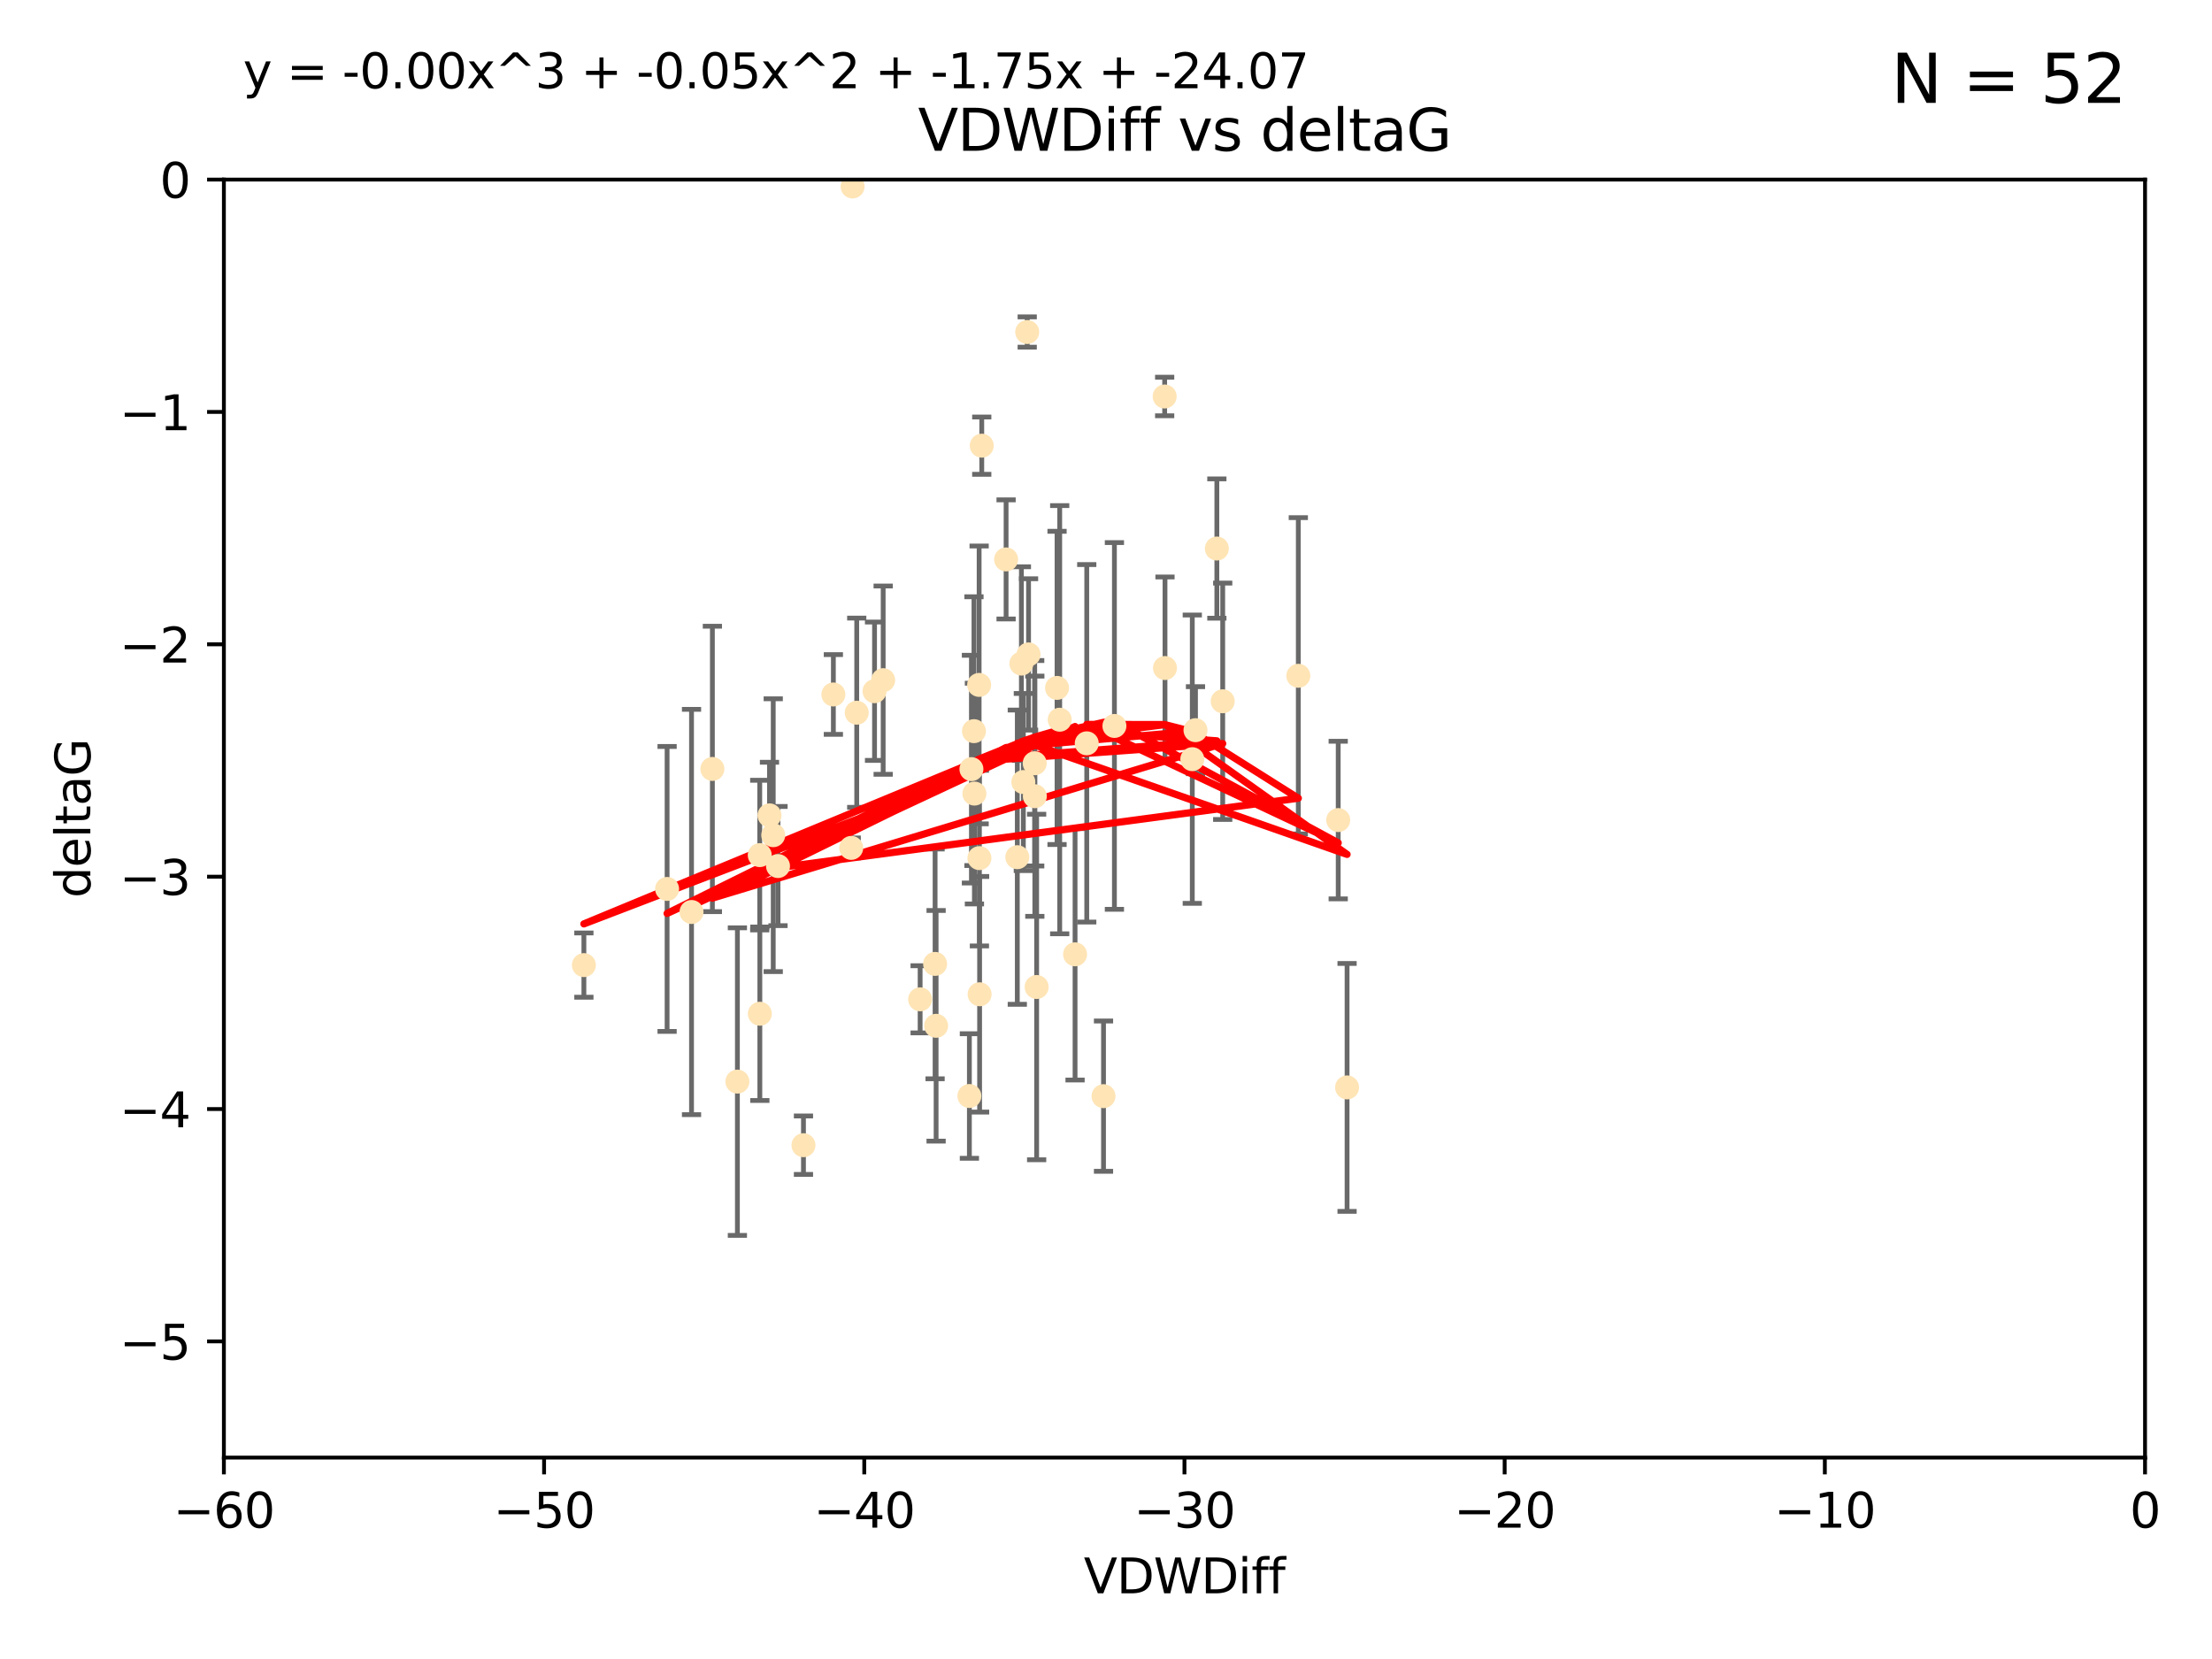 <?xml version="1.0" encoding="utf-8" standalone="no"?>
<!DOCTYPE svg PUBLIC "-//W3C//DTD SVG 1.1//EN"
  "http://www.w3.org/Graphics/SVG/1.1/DTD/svg11.dtd">
<svg xmlns:xlink="http://www.w3.org/1999/xlink" width="460.8pt" height="345.6pt" viewBox="0 0 460.8 345.6" xmlns="http://www.w3.org/2000/svg" version="1.1">
 <defs>
  <style type="text/css">*{stroke-linejoin: round; stroke-linecap: butt}</style>
 </defs>
 <g id="figure_1">
  <g id="patch_1">
   <path d="M 0 345.6 
L 460.8 345.6 
L 460.8 0 
L 0 0 
z
" style="fill: #ffffff"/>
  </g>
  <g id="axes_1">
   <g id="patch_2">
    <path d="M 46.64 303.64 
L 446.85 303.64 
L 446.85 37.411 
L 46.64 37.411 
z
" style="fill: #ffffff"/>
   </g>
   <g id="PathCollection_1">
    <defs>
     <path id="mb3d13442ea" d="M 0 1.118 
C 0.297 1.118 0.581 1 0.791 0.791 
C 1 0.581 1.118 0.297 1.118 0 
C 1.118 -0.297 1 -0.581 0.791 -0.791 
C 0.581 -1 0.297 -1.118 0 -1.118 
C -0.297 -1.118 -0.581 -1 -0.791 -0.791 
C -1 -0.581 -1.118 -0.297 -1.118 0 
C -1.118 0.297 -1 0.581 -0.791 0.791 
C -0.581 1 -0.297 1.118 0 1.118 
z
" style="stroke: #ffe4b5"/>
    </defs>
    <g clip-path="url(#p8bb9d6e239)">
     <use xlink:href="#mb3d13442ea" x="158.268" y="178.137" style="fill: #ffe4b5; stroke: #ffe4b5"/>
     <use xlink:href="#mb3d13442ea" x="173.607" y="144.673" style="fill: #ffe4b5; stroke: #ffe4b5"/>
     <use xlink:href="#mb3d13442ea" x="160.298" y="169.858" style="fill: #ffe4b5; stroke: #ffe4b5"/>
     <use xlink:href="#mb3d13442ea" x="167.377" y="238.566" style="fill: #ffe4b5; stroke: #ffe4b5"/>
     <use xlink:href="#mb3d13442ea" x="161.079" y="173.986" style="fill: #ffe4b5; stroke: #ffe4b5"/>
     <use xlink:href="#mb3d13442ea" x="201.942" y="228.319" style="fill: #ffe4b5; stroke: #ffe4b5"/>
     <use xlink:href="#mb3d13442ea" x="195.009" y="213.693" style="fill: #ffe4b5; stroke: #ffe4b5"/>
     <use xlink:href="#mb3d13442ea" x="153.613" y="225.319" style="fill: #ffe4b5; stroke: #ffe4b5"/>
     <use xlink:href="#mb3d13442ea" x="215.547" y="159.001" style="fill: #ffe4b5; stroke: #ffe4b5"/>
     <use xlink:href="#mb3d13442ea" x="202.989" y="165.32" style="fill: #ffe4b5; stroke: #ffe4b5"/>
     <use xlink:href="#mb3d13442ea" x="183.981" y="141.689" style="fill: #ffe4b5; stroke: #ffe4b5"/>
     <use xlink:href="#mb3d13442ea" x="121.635" y="201.049" style="fill: #ffe4b5; stroke: #ffe4b5"/>
     <use xlink:href="#mb3d13442ea" x="215.951" y="205.61" style="fill: #ffe4b5; stroke: #ffe4b5"/>
     <use xlink:href="#mb3d13442ea" x="220.202" y="143.304" style="fill: #ffe4b5; stroke: #ffe4b5"/>
     <use xlink:href="#mb3d13442ea" x="194.796" y="200.797" style="fill: #ffe4b5; stroke: #ffe4b5"/>
     <use xlink:href="#mb3d13442ea" x="177.608" y="38.847" style="fill: #ffe4b5; stroke: #ffe4b5"/>
     <use xlink:href="#mb3d13442ea" x="204.518" y="92.84" style="fill: #ffe4b5; stroke: #ffe4b5"/>
     <use xlink:href="#mb3d13442ea" x="158.289" y="211.182" style="fill: #ffe4b5; stroke: #ffe4b5"/>
     <use xlink:href="#mb3d13442ea" x="220.756" y="149.929" style="fill: #ffe4b5; stroke: #ffe4b5"/>
     <use xlink:href="#mb3d13442ea" x="253.493" y="114.27" style="fill: #ffe4b5; stroke: #ffe4b5"/>
     <use xlink:href="#mb3d13442ea" x="203.971" y="142.679" style="fill: #ffe4b5; stroke: #ffe4b5"/>
     <use xlink:href="#mb3d13442ea" x="178.473" y="148.47" style="fill: #ffe4b5; stroke: #ffe4b5"/>
     <use xlink:href="#mb3d13442ea" x="209.588" y="116.536" style="fill: #ffe4b5; stroke: #ffe4b5"/>
     <use xlink:href="#mb3d13442ea" x="248.375" y="158.151" style="fill: #ffe4b5; stroke: #ffe4b5"/>
     <use xlink:href="#mb3d13442ea" x="270.463" y="140.779" style="fill: #ffe4b5; stroke: #ffe4b5"/>
     <use xlink:href="#mb3d13442ea" x="162.073" y="180.416" style="fill: #ffe4b5; stroke: #ffe4b5"/>
     <use xlink:href="#mb3d13442ea" x="202.895" y="152.314" style="fill: #ffe4b5; stroke: #ffe4b5"/>
     <use xlink:href="#mb3d13442ea" x="254.713" y="146.089" style="fill: #ffe4b5; stroke: #ffe4b5"/>
     <use xlink:href="#mb3d13442ea" x="148.403" y="160.183" style="fill: #ffe4b5; stroke: #ffe4b5"/>
     <use xlink:href="#mb3d13442ea" x="177.327" y="176.633" style="fill: #ffe4b5; stroke: #ffe4b5"/>
     <use xlink:href="#mb3d13442ea" x="204.03" y="178.764" style="fill: #ffe4b5; stroke: #ffe4b5"/>
     <use xlink:href="#mb3d13442ea" x="138.969" y="185.182" style="fill: #ffe4b5; stroke: #ffe4b5"/>
     <use xlink:href="#mb3d13442ea" x="223.956" y="198.803" style="fill: #ffe4b5; stroke: #ffe4b5"/>
     <use xlink:href="#mb3d13442ea" x="144.057" y="189.983" style="fill: #ffe4b5; stroke: #ffe4b5"/>
     <use xlink:href="#mb3d13442ea" x="204.07" y="207.127" style="fill: #ffe4b5; stroke: #ffe4b5"/>
     <use xlink:href="#mb3d13442ea" x="214.267" y="136.325" style="fill: #ffe4b5; stroke: #ffe4b5"/>
     <use xlink:href="#mb3d13442ea" x="191.68" y="208.177" style="fill: #ffe4b5; stroke: #ffe4b5"/>
     <use xlink:href="#mb3d13442ea" x="182.183" y="143.993" style="fill: #ffe4b5; stroke: #ffe4b5"/>
     <use xlink:href="#mb3d13442ea" x="213.182" y="162.913" style="fill: #ffe4b5; stroke: #ffe4b5"/>
     <use xlink:href="#mb3d13442ea" x="280.619" y="226.528" style="fill: #ffe4b5; stroke: #ffe4b5"/>
     <use xlink:href="#mb3d13442ea" x="242.69" y="139.165" style="fill: #ffe4b5; stroke: #ffe4b5"/>
     <use xlink:href="#mb3d13442ea" x="211.923" y="178.566" style="fill: #ffe4b5; stroke: #ffe4b5"/>
     <use xlink:href="#mb3d13442ea" x="249.042" y="152.11" style="fill: #ffe4b5; stroke: #ffe4b5"/>
     <use xlink:href="#mb3d13442ea" x="242.621" y="82.595" style="fill: #ffe4b5; stroke: #ffe4b5"/>
     <use xlink:href="#mb3d13442ea" x="226.39" y="154.845" style="fill: #ffe4b5; stroke: #ffe4b5"/>
     <use xlink:href="#mb3d13442ea" x="278.774" y="170.835" style="fill: #ffe4b5; stroke: #ffe4b5"/>
     <use xlink:href="#mb3d13442ea" x="232.153" y="151.227" style="fill: #ffe4b5; stroke: #ffe4b5"/>
     <use xlink:href="#mb3d13442ea" x="229.882" y="228.349" style="fill: #ffe4b5; stroke: #ffe4b5"/>
     <use xlink:href="#mb3d13442ea" x="213.988" y="69.167" style="fill: #ffe4b5; stroke: #ffe4b5"/>
     <use xlink:href="#mb3d13442ea" x="212.776" y="138.239" style="fill: #ffe4b5; stroke: #ffe4b5"/>
     <use xlink:href="#mb3d13442ea" x="215.574" y="165.868" style="fill: #ffe4b5; stroke: #ffe4b5"/>
     <use xlink:href="#mb3d13442ea" x="202.366" y="160.223" style="fill: #ffe4b5; stroke: #ffe4b5"/>
    </g>
   </g>
   <g id="matplotlib.axis_1">
    <g id="xtick_1">
     <g id="line2d_1">
      <defs>
       <path id="mbbf3669a0d" d="M 0 0 
L 0 3.5 
" style="stroke: #000000; stroke-width: 0.8"/>
      </defs>
      <g>
       <use xlink:href="#mbbf3669a0d" x="46.64" y="303.64" style="stroke: #000000; stroke-width: 0.8"/>
      </g>
     </g>
     <g id="text_1">
      <!-- −60 -->
      <g transform="translate(36.088 318.238)scale(0.1 -0.1)">
       <defs>
        <path id="DejaVuSans-2212" d="M 678 2272 
L 4684 2272 
L 4684 1741 
L 678 1741 
L 678 2272 
z
" transform="scale(0.016)"/>
        <path id="DejaVuSans-36" d="M 2113 2584 
Q 1688 2584 1439 2293 
Q 1191 2003 1191 1497 
Q 1191 994 1439 701 
Q 1688 409 2113 409 
Q 2538 409 2786 701 
Q 3034 994 3034 1497 
Q 3034 2003 2786 2293 
Q 2538 2584 2113 2584 
z
M 3366 4563 
L 3366 3988 
Q 3128 4100 2886 4159 
Q 2644 4219 2406 4219 
Q 1781 4219 1451 3797 
Q 1122 3375 1075 2522 
Q 1259 2794 1537 2939 
Q 1816 3084 2150 3084 
Q 2853 3084 3261 2657 
Q 3669 2231 3669 1497 
Q 3669 778 3244 343 
Q 2819 -91 2113 -91 
Q 1303 -91 875 529 
Q 447 1150 447 2328 
Q 447 3434 972 4092 
Q 1497 4750 2381 4750 
Q 2619 4750 2861 4703 
Q 3103 4656 3366 4563 
z
" transform="scale(0.016)"/>
        <path id="DejaVuSans-30" d="M 2034 4250 
Q 1547 4250 1301 3770 
Q 1056 3291 1056 2328 
Q 1056 1369 1301 889 
Q 1547 409 2034 409 
Q 2525 409 2770 889 
Q 3016 1369 3016 2328 
Q 3016 3291 2770 3770 
Q 2525 4250 2034 4250 
z
M 2034 4750 
Q 2819 4750 3233 4129 
Q 3647 3509 3647 2328 
Q 3647 1150 3233 529 
Q 2819 -91 2034 -91 
Q 1250 -91 836 529 
Q 422 1150 422 2328 
Q 422 3509 836 4129 
Q 1250 4750 2034 4750 
z
" transform="scale(0.016)"/>
       </defs>
       <use xlink:href="#DejaVuSans-2212"/>
       <use xlink:href="#DejaVuSans-36" x="83.789"/>
       <use xlink:href="#DejaVuSans-30" x="147.412"/>
      </g>
     </g>
    </g>
    <g id="xtick_2">
     <g id="line2d_2">
      <g>
       <use xlink:href="#mbbf3669a0d" x="113.342" y="303.64" style="stroke: #000000; stroke-width: 0.8"/>
      </g>
     </g>
     <g id="text_2">
      <!-- −50 -->
      <g transform="translate(102.789 318.238)scale(0.1 -0.1)">
       <defs>
        <path id="DejaVuSans-35" d="M 691 4666 
L 3169 4666 
L 3169 4134 
L 1269 4134 
L 1269 2991 
Q 1406 3038 1543 3061 
Q 1681 3084 1819 3084 
Q 2600 3084 3056 2656 
Q 3513 2228 3513 1497 
Q 3513 744 3044 326 
Q 2575 -91 1722 -91 
Q 1428 -91 1123 -41 
Q 819 9 494 109 
L 494 744 
Q 775 591 1075 516 
Q 1375 441 1709 441 
Q 2250 441 2565 725 
Q 2881 1009 2881 1497 
Q 2881 1984 2565 2268 
Q 2250 2553 1709 2553 
Q 1456 2553 1204 2497 
Q 953 2441 691 2322 
L 691 4666 
z
" transform="scale(0.016)"/>
       </defs>
       <use xlink:href="#DejaVuSans-2212"/>
       <use xlink:href="#DejaVuSans-35" x="83.789"/>
       <use xlink:href="#DejaVuSans-30" x="147.412"/>
      </g>
     </g>
    </g>
    <g id="xtick_3">
     <g id="line2d_3">
      <g>
       <use xlink:href="#mbbf3669a0d" x="180.043" y="303.64" style="stroke: #000000; stroke-width: 0.8"/>
      </g>
     </g>
     <g id="text_3">
      <!-- −40 -->
      <g transform="translate(169.491 318.238)scale(0.1 -0.1)">
       <defs>
        <path id="DejaVuSans-34" d="M 2419 4116 
L 825 1625 
L 2419 1625 
L 2419 4116 
z
M 2253 4666 
L 3047 4666 
L 3047 1625 
L 3713 1625 
L 3713 1100 
L 3047 1100 
L 3047 0 
L 2419 0 
L 2419 1100 
L 313 1100 
L 313 1709 
L 2253 4666 
z
" transform="scale(0.016)"/>
       </defs>
       <use xlink:href="#DejaVuSans-2212"/>
       <use xlink:href="#DejaVuSans-34" x="83.789"/>
       <use xlink:href="#DejaVuSans-30" x="147.412"/>
      </g>
     </g>
    </g>
    <g id="xtick_4">
     <g id="line2d_4">
      <g>
       <use xlink:href="#mbbf3669a0d" x="246.745" y="303.64" style="stroke: #000000; stroke-width: 0.8"/>
      </g>
     </g>
     <g id="text_4">
      <!-- −30 -->
      <g transform="translate(236.193 318.238)scale(0.1 -0.1)">
       <defs>
        <path id="DejaVuSans-33" d="M 2597 2516 
Q 3050 2419 3304 2112 
Q 3559 1806 3559 1356 
Q 3559 666 3084 287 
Q 2609 -91 1734 -91 
Q 1441 -91 1130 -33 
Q 819 25 488 141 
L 488 750 
Q 750 597 1062 519 
Q 1375 441 1716 441 
Q 2309 441 2620 675 
Q 2931 909 2931 1356 
Q 2931 1769 2642 2001 
Q 2353 2234 1838 2234 
L 1294 2234 
L 1294 2753 
L 1863 2753 
Q 2328 2753 2575 2939 
Q 2822 3125 2822 3475 
Q 2822 3834 2567 4026 
Q 2313 4219 1838 4219 
Q 1578 4219 1281 4162 
Q 984 4106 628 3988 
L 628 4550 
Q 988 4650 1302 4700 
Q 1616 4750 1894 4750 
Q 2613 4750 3031 4423 
Q 3450 4097 3450 3541 
Q 3450 3153 3228 2886 
Q 3006 2619 2597 2516 
z
" transform="scale(0.016)"/>
       </defs>
       <use xlink:href="#DejaVuSans-2212"/>
       <use xlink:href="#DejaVuSans-33" x="83.789"/>
       <use xlink:href="#DejaVuSans-30" x="147.412"/>
      </g>
     </g>
    </g>
    <g id="xtick_5">
     <g id="line2d_5">
      <g>
       <use xlink:href="#mbbf3669a0d" x="313.447" y="303.64" style="stroke: #000000; stroke-width: 0.8"/>
      </g>
     </g>
     <g id="text_5">
      <!-- −20 -->
      <g transform="translate(302.894 318.238)scale(0.1 -0.1)">
       <defs>
        <path id="DejaVuSans-32" d="M 1228 531 
L 3431 531 
L 3431 0 
L 469 0 
L 469 531 
Q 828 903 1448 1529 
Q 2069 2156 2228 2338 
Q 2531 2678 2651 2914 
Q 2772 3150 2772 3378 
Q 2772 3750 2511 3984 
Q 2250 4219 1831 4219 
Q 1534 4219 1204 4116 
Q 875 4013 500 3803 
L 500 4441 
Q 881 4594 1212 4672 
Q 1544 4750 1819 4750 
Q 2544 4750 2975 4387 
Q 3406 4025 3406 3419 
Q 3406 3131 3298 2873 
Q 3191 2616 2906 2266 
Q 2828 2175 2409 1742 
Q 1991 1309 1228 531 
z
" transform="scale(0.016)"/>
       </defs>
       <use xlink:href="#DejaVuSans-2212"/>
       <use xlink:href="#DejaVuSans-32" x="83.789"/>
       <use xlink:href="#DejaVuSans-30" x="147.412"/>
      </g>
     </g>
    </g>
    <g id="xtick_6">
     <g id="line2d_6">
      <g>
       <use xlink:href="#mbbf3669a0d" x="380.148" y="303.64" style="stroke: #000000; stroke-width: 0.8"/>
      </g>
     </g>
     <g id="text_6">
      <!-- −10 -->
      <g transform="translate(369.596 318.238)scale(0.1 -0.1)">
       <defs>
        <path id="DejaVuSans-31" d="M 794 531 
L 1825 531 
L 1825 4091 
L 703 3866 
L 703 4441 
L 1819 4666 
L 2450 4666 
L 2450 531 
L 3481 531 
L 3481 0 
L 794 0 
L 794 531 
z
" transform="scale(0.016)"/>
       </defs>
       <use xlink:href="#DejaVuSans-2212"/>
       <use xlink:href="#DejaVuSans-31" x="83.789"/>
       <use xlink:href="#DejaVuSans-30" x="147.412"/>
      </g>
     </g>
    </g>
    <g id="xtick_7">
     <g id="line2d_7">
      <g>
       <use xlink:href="#mbbf3669a0d" x="446.85" y="303.64" style="stroke: #000000; stroke-width: 0.8"/>
      </g>
     </g>
     <g id="text_7">
      <!-- 0 -->
      <g transform="translate(443.669 318.238)scale(0.1 -0.1)">
       <use xlink:href="#DejaVuSans-30"/>
      </g>
     </g>
    </g>
    <g id="text_8">
     <!-- VDWDiff -->
     <g transform="translate(225.772 331.917)scale(0.1 -0.1)">
      <defs>
       <path id="DejaVuSans-56" d="M 1831 0 
L 50 4666 
L 709 4666 
L 2188 738 
L 3669 4666 
L 4325 4666 
L 2547 0 
L 1831 0 
z
" transform="scale(0.016)"/>
       <path id="DejaVuSans-44" d="M 1259 4147 
L 1259 519 
L 2022 519 
Q 2988 519 3436 956 
Q 3884 1394 3884 2338 
Q 3884 3275 3436 3711 
Q 2988 4147 2022 4147 
L 1259 4147 
z
M 628 4666 
L 1925 4666 
Q 3281 4666 3915 4102 
Q 4550 3538 4550 2338 
Q 4550 1131 3912 565 
Q 3275 0 1925 0 
L 628 0 
L 628 4666 
z
" transform="scale(0.016)"/>
       <path id="DejaVuSans-57" d="M 213 4666 
L 850 4666 
L 1831 722 
L 2809 4666 
L 3519 4666 
L 4500 722 
L 5478 4666 
L 6119 4666 
L 4947 0 
L 4153 0 
L 3169 4050 
L 2175 0 
L 1381 0 
L 213 4666 
z
" transform="scale(0.016)"/>
       <path id="DejaVuSans-69" d="M 603 3500 
L 1178 3500 
L 1178 0 
L 603 0 
L 603 3500 
z
M 603 4863 
L 1178 4863 
L 1178 4134 
L 603 4134 
L 603 4863 
z
" transform="scale(0.016)"/>
       <path id="DejaVuSans-66" d="M 2375 4863 
L 2375 4384 
L 1825 4384 
Q 1516 4384 1395 4259 
Q 1275 4134 1275 3809 
L 1275 3500 
L 2222 3500 
L 2222 3053 
L 1275 3053 
L 1275 0 
L 697 0 
L 697 3053 
L 147 3053 
L 147 3500 
L 697 3500 
L 697 3744 
Q 697 4328 969 4595 
Q 1241 4863 1831 4863 
L 2375 4863 
z
" transform="scale(0.016)"/>
      </defs>
      <use xlink:href="#DejaVuSans-56"/>
      <use xlink:href="#DejaVuSans-44" x="68.408"/>
      <use xlink:href="#DejaVuSans-57" x="145.41"/>
      <use xlink:href="#DejaVuSans-44" x="244.287"/>
      <use xlink:href="#DejaVuSans-69" x="321.289"/>
      <use xlink:href="#DejaVuSans-66" x="349.072"/>
      <use xlink:href="#DejaVuSans-66" x="384.277"/>
     </g>
    </g>
   </g>
   <g id="matplotlib.axis_2">
    <g id="ytick_1">
     <g id="line2d_8">
      <defs>
       <path id="mc846dc43f7" d="M 0 0 
L -3.5 0 
" style="stroke: #000000; stroke-width: 0.8"/>
      </defs>
      <g>
       <use xlink:href="#mc846dc43f7" x="46.64" y="279.437" style="stroke: #000000; stroke-width: 0.8"/>
      </g>
     </g>
     <g id="text_9">
      <!-- −5 -->
      <g transform="translate(24.898 283.237)scale(0.1 -0.1)">
       <use xlink:href="#DejaVuSans-2212"/>
       <use xlink:href="#DejaVuSans-35" x="83.789"/>
      </g>
     </g>
    </g>
    <g id="ytick_2">
     <g id="line2d_9">
      <g>
       <use xlink:href="#mc846dc43f7" x="46.64" y="231.032" style="stroke: #000000; stroke-width: 0.8"/>
      </g>
     </g>
     <g id="text_10">
      <!-- −4 -->
      <g transform="translate(24.898 234.831)scale(0.1 -0.1)">
       <use xlink:href="#DejaVuSans-2212"/>
       <use xlink:href="#DejaVuSans-34" x="83.789"/>
      </g>
     </g>
    </g>
    <g id="ytick_3">
     <g id="line2d_10">
      <g>
       <use xlink:href="#mc846dc43f7" x="46.64" y="182.627" style="stroke: #000000; stroke-width: 0.8"/>
      </g>
     </g>
     <g id="text_11">
      <!-- −3 -->
      <g transform="translate(24.898 186.426)scale(0.1 -0.1)">
       <use xlink:href="#DejaVuSans-2212"/>
       <use xlink:href="#DejaVuSans-33" x="83.789"/>
      </g>
     </g>
    </g>
    <g id="ytick_4">
     <g id="line2d_11">
      <g>
       <use xlink:href="#mc846dc43f7" x="46.64" y="134.222" style="stroke: #000000; stroke-width: 0.8"/>
      </g>
     </g>
     <g id="text_12">
      <!-- −2 -->
      <g transform="translate(24.898 138.021)scale(0.1 -0.1)">
       <use xlink:href="#DejaVuSans-2212"/>
       <use xlink:href="#DejaVuSans-32" x="83.789"/>
      </g>
     </g>
    </g>
    <g id="ytick_5">
     <g id="line2d_12">
      <g>
       <use xlink:href="#mc846dc43f7" x="46.64" y="85.816" style="stroke: #000000; stroke-width: 0.8"/>
      </g>
     </g>
     <g id="text_13">
      <!-- −1 -->
      <g transform="translate(24.898 89.616)scale(0.1 -0.1)">
       <use xlink:href="#DejaVuSans-2212"/>
       <use xlink:href="#DejaVuSans-31" x="83.789"/>
      </g>
     </g>
    </g>
    <g id="ytick_6">
     <g id="line2d_13">
      <g>
       <use xlink:href="#mc846dc43f7" x="46.64" y="37.411" style="stroke: #000000; stroke-width: 0.8"/>
      </g>
     </g>
     <g id="text_14">
      <!-- 0 -->
      <g transform="translate(33.278 41.21)scale(0.1 -0.1)">
       <use xlink:href="#DejaVuSans-30"/>
      </g>
     </g>
    </g>
    <g id="text_15">
     <!-- deltaG -->
     <g transform="translate(18.818 187.064)rotate(-90)scale(0.1 -0.1)">
      <defs>
       <path id="DejaVuSans-64" d="M 2906 2969 
L 2906 4863 
L 3481 4863 
L 3481 0 
L 2906 0 
L 2906 525 
Q 2725 213 2448 61 
Q 2172 -91 1784 -91 
Q 1150 -91 751 415 
Q 353 922 353 1747 
Q 353 2572 751 3078 
Q 1150 3584 1784 3584 
Q 2172 3584 2448 3432 
Q 2725 3281 2906 2969 
z
M 947 1747 
Q 947 1113 1208 752 
Q 1469 391 1925 391 
Q 2381 391 2643 752 
Q 2906 1113 2906 1747 
Q 2906 2381 2643 2742 
Q 2381 3103 1925 3103 
Q 1469 3103 1208 2742 
Q 947 2381 947 1747 
z
" transform="scale(0.016)"/>
       <path id="DejaVuSans-65" d="M 3597 1894 
L 3597 1613 
L 953 1613 
Q 991 1019 1311 708 
Q 1631 397 2203 397 
Q 2534 397 2845 478 
Q 3156 559 3463 722 
L 3463 178 
Q 3153 47 2828 -22 
Q 2503 -91 2169 -91 
Q 1331 -91 842 396 
Q 353 884 353 1716 
Q 353 2575 817 3079 
Q 1281 3584 2069 3584 
Q 2775 3584 3186 3129 
Q 3597 2675 3597 1894 
z
M 3022 2063 
Q 3016 2534 2758 2815 
Q 2500 3097 2075 3097 
Q 1594 3097 1305 2825 
Q 1016 2553 972 2059 
L 3022 2063 
z
" transform="scale(0.016)"/>
       <path id="DejaVuSans-6c" d="M 603 4863 
L 1178 4863 
L 1178 0 
L 603 0 
L 603 4863 
z
" transform="scale(0.016)"/>
       <path id="DejaVuSans-74" d="M 1172 4494 
L 1172 3500 
L 2356 3500 
L 2356 3053 
L 1172 3053 
L 1172 1153 
Q 1172 725 1289 603 
Q 1406 481 1766 481 
L 2356 481 
L 2356 0 
L 1766 0 
Q 1100 0 847 248 
Q 594 497 594 1153 
L 594 3053 
L 172 3053 
L 172 3500 
L 594 3500 
L 594 4494 
L 1172 4494 
z
" transform="scale(0.016)"/>
       <path id="DejaVuSans-61" d="M 2194 1759 
Q 1497 1759 1228 1600 
Q 959 1441 959 1056 
Q 959 750 1161 570 
Q 1363 391 1709 391 
Q 2188 391 2477 730 
Q 2766 1069 2766 1631 
L 2766 1759 
L 2194 1759 
z
M 3341 1997 
L 3341 0 
L 2766 0 
L 2766 531 
Q 2569 213 2275 61 
Q 1981 -91 1556 -91 
Q 1019 -91 701 211 
Q 384 513 384 1019 
Q 384 1609 779 1909 
Q 1175 2209 1959 2209 
L 2766 2209 
L 2766 2266 
Q 2766 2663 2505 2880 
Q 2244 3097 1772 3097 
Q 1472 3097 1187 3025 
Q 903 2953 641 2809 
L 641 3341 
Q 956 3463 1253 3523 
Q 1550 3584 1831 3584 
Q 2591 3584 2966 3190 
Q 3341 2797 3341 1997 
z
" transform="scale(0.016)"/>
       <path id="DejaVuSans-47" d="M 3809 666 
L 3809 1919 
L 2778 1919 
L 2778 2438 
L 4434 2438 
L 4434 434 
Q 4069 175 3628 42 
Q 3188 -91 2688 -91 
Q 1594 -91 976 548 
Q 359 1188 359 2328 
Q 359 3472 976 4111 
Q 1594 4750 2688 4750 
Q 3144 4750 3555 4637 
Q 3966 4525 4313 4306 
L 4313 3634 
Q 3963 3931 3569 4081 
Q 3175 4231 2741 4231 
Q 1884 4231 1454 3753 
Q 1025 3275 1025 2328 
Q 1025 1384 1454 906 
Q 1884 428 2741 428 
Q 3075 428 3337 486 
Q 3600 544 3809 666 
z
" transform="scale(0.016)"/>
      </defs>
      <use xlink:href="#DejaVuSans-64"/>
      <use xlink:href="#DejaVuSans-65" x="63.477"/>
      <use xlink:href="#DejaVuSans-6c" x="125"/>
      <use xlink:href="#DejaVuSans-74" x="152.783"/>
      <use xlink:href="#DejaVuSans-61" x="191.992"/>
      <use xlink:href="#DejaVuSans-47" x="253.271"/>
     </g>
    </g>
   </g>
   <g id="LineCollection_1">
    <path d="M 158.268 193.728 
L 158.268 162.545 
" clip-path="url(#p8bb9d6e239)" style="fill: none; stroke: #696969"/>
    <path d="M 173.607 152.981 
L 173.607 136.364 
" clip-path="url(#p8bb9d6e239)" style="fill: none; stroke: #696969"/>
    <path d="M 160.298 180.927 
L 160.298 158.788 
" clip-path="url(#p8bb9d6e239)" style="fill: none; stroke: #696969"/>
    <path d="M 167.377 244.654 
L 167.377 232.478 
" clip-path="url(#p8bb9d6e239)" style="fill: none; stroke: #696969"/>
    <path d="M 161.079 202.4 
L 161.079 145.572 
" clip-path="url(#p8bb9d6e239)" style="fill: none; stroke: #696969"/>
    <path d="M 201.942 241.292 
L 201.942 215.347 
" clip-path="url(#p8bb9d6e239)" style="fill: none; stroke: #696969"/>
    <path d="M 195.009 237.715 
L 195.009 189.672 
" clip-path="url(#p8bb9d6e239)" style="fill: none; stroke: #696969"/>
    <path d="M 153.613 257.353 
L 153.613 193.284 
" clip-path="url(#p8bb9d6e239)" style="fill: none; stroke: #696969"/>
    <path d="M 215.547 180.402 
L 215.547 137.6 
" clip-path="url(#p8bb9d6e239)" style="fill: none; stroke: #696969"/>
    <path d="M 202.989 188.311 
L 202.989 142.329 
" clip-path="url(#p8bb9d6e239)" style="fill: none; stroke: #696969"/>
    <path d="M 183.981 161.302 
L 183.981 122.077 
" clip-path="url(#p8bb9d6e239)" style="fill: none; stroke: #696969"/>
    <path d="M 121.635 207.741 
L 121.635 194.357 
" clip-path="url(#p8bb9d6e239)" style="fill: none; stroke: #696969"/>
    <path d="M 215.951 241.602 
L 215.951 169.619 
" clip-path="url(#p8bb9d6e239)" style="fill: none; stroke: #696969"/>
    <path d="M 220.202 175.929 
L 220.202 110.679 
" clip-path="url(#p8bb9d6e239)" style="fill: none; stroke: #696969"/>
    <path d="M 194.796 224.733 
L 194.796 176.861 
" clip-path="url(#p8bb9d6e239)" style="fill: none; stroke: #696969"/>
    <path d="M 177.608 39.167 
L 177.608 38.528 
" clip-path="url(#p8bb9d6e239)" style="fill: none; stroke: #696969"/>
    <path d="M 204.518 98.808 
L 204.518 86.872 
" clip-path="url(#p8bb9d6e239)" style="fill: none; stroke: #696969"/>
    <path d="M 158.289 229.252 
L 158.289 193.112 
" clip-path="url(#p8bb9d6e239)" style="fill: none; stroke: #696969"/>
    <path d="M 220.756 194.529 
L 220.756 105.328 
" clip-path="url(#p8bb9d6e239)" style="fill: none; stroke: #696969"/>
    <path d="M 253.493 128.784 
L 253.493 99.756 
" clip-path="url(#p8bb9d6e239)" style="fill: none; stroke: #696969"/>
    <path d="M 203.971 171.617 
L 203.971 113.74 
" clip-path="url(#p8bb9d6e239)" style="fill: none; stroke: #696969"/>
    <path d="M 178.473 168.179 
L 178.473 128.76 
" clip-path="url(#p8bb9d6e239)" style="fill: none; stroke: #696969"/>
    <path d="M 209.588 128.944 
L 209.588 104.128 
" clip-path="url(#p8bb9d6e239)" style="fill: none; stroke: #696969"/>
    <path d="M 248.375 188.185 
L 248.375 128.118 
" clip-path="url(#p8bb9d6e239)" style="fill: none; stroke: #696969"/>
    <path d="M 270.463 173.723 
L 270.463 107.835 
" clip-path="url(#p8bb9d6e239)" style="fill: none; stroke: #696969"/>
    <path d="M 162.073 192.831 
L 162.073 168.001 
" clip-path="url(#p8bb9d6e239)" style="fill: none; stroke: #696969"/>
    <path d="M 202.895 180.309 
L 202.895 124.318 
" clip-path="url(#p8bb9d6e239)" style="fill: none; stroke: #696969"/>
    <path d="M 254.713 170.71 
L 254.713 121.468 
" clip-path="url(#p8bb9d6e239)" style="fill: none; stroke: #696969"/>
    <path d="M 148.403 189.912 
L 148.403 130.454 
" clip-path="url(#p8bb9d6e239)" style="fill: none; stroke: #696969"/>
    <path d="M 177.327 178.713 
L 177.327 174.553 
" clip-path="url(#p8bb9d6e239)" style="fill: none; stroke: #696969"/>
    <path d="M 204.03 197.058 
L 204.03 160.47 
" clip-path="url(#p8bb9d6e239)" style="fill: none; stroke: #696969"/>
    <path d="M 138.969 214.86 
L 138.969 155.505 
" clip-path="url(#p8bb9d6e239)" style="fill: none; stroke: #696969"/>
    <path d="M 223.956 224.99 
L 223.956 172.616 
" clip-path="url(#p8bb9d6e239)" style="fill: none; stroke: #696969"/>
    <path d="M 144.057 232.198 
L 144.057 147.768 
" clip-path="url(#p8bb9d6e239)" style="fill: none; stroke: #696969"/>
    <path d="M 204.07 231.664 
L 204.07 182.589 
" clip-path="url(#p8bb9d6e239)" style="fill: none; stroke: #696969"/>
    <path d="M 214.267 152.087 
L 214.267 120.563 
" clip-path="url(#p8bb9d6e239)" style="fill: none; stroke: #696969"/>
    <path d="M 191.68 215.173 
L 191.68 201.18 
" clip-path="url(#p8bb9d6e239)" style="fill: none; stroke: #696969"/>
    <path d="M 182.183 158.404 
L 182.183 129.582 
" clip-path="url(#p8bb9d6e239)" style="fill: none; stroke: #696969"/>
    <path d="M 213.182 181.366 
L 213.182 144.46 
" clip-path="url(#p8bb9d6e239)" style="fill: none; stroke: #696969"/>
    <path d="M 280.619 252.353 
L 280.619 200.703 
" clip-path="url(#p8bb9d6e239)" style="fill: none; stroke: #696969"/>
    <path d="M 242.69 158.138 
L 242.69 120.191 
" clip-path="url(#p8bb9d6e239)" style="fill: none; stroke: #696969"/>
    <path d="M 211.923 209.214 
L 211.923 147.918 
" clip-path="url(#p8bb9d6e239)" style="fill: none; stroke: #696969"/>
    <path d="M 249.042 161.174 
L 249.042 143.046 
" clip-path="url(#p8bb9d6e239)" style="fill: none; stroke: #696969"/>
    <path d="M 242.621 86.608 
L 242.621 78.581 
" clip-path="url(#p8bb9d6e239)" style="fill: none; stroke: #696969"/>
    <path d="M 226.39 192.081 
L 226.39 117.609 
" clip-path="url(#p8bb9d6e239)" style="fill: none; stroke: #696969"/>
    <path d="M 278.774 187.253 
L 278.774 154.416 
" clip-path="url(#p8bb9d6e239)" style="fill: none; stroke: #696969"/>
    <path d="M 232.153 189.424 
L 232.153 113.031 
" clip-path="url(#p8bb9d6e239)" style="fill: none; stroke: #696969"/>
    <path d="M 229.882 244.004 
L 229.882 212.694 
" clip-path="url(#p8bb9d6e239)" style="fill: none; stroke: #696969"/>
    <path d="M 213.988 72.321 
L 213.988 66.012 
" clip-path="url(#p8bb9d6e239)" style="fill: none; stroke: #696969"/>
    <path d="M 212.776 158.412 
L 212.776 118.066 
" clip-path="url(#p8bb9d6e239)" style="fill: none; stroke: #696969"/>
    <path d="M 215.574 190.89 
L 215.574 140.846 
" clip-path="url(#p8bb9d6e239)" style="fill: none; stroke: #696969"/>
    <path d="M 202.366 183.941 
L 202.366 136.506 
" clip-path="url(#p8bb9d6e239)" style="fill: none; stroke: #696969"/>
   </g>
   <g id="line2d_14">
    <defs>
     <path id="mce43ad052e" d="M 2 0 
L -2 -0 
" style="stroke: #696969"/>
    </defs>
    <g clip-path="url(#p8bb9d6e239)">
     <use xlink:href="#mce43ad052e" x="158.268" y="193.728" style="fill: #696969; stroke: #696969"/>
     <use xlink:href="#mce43ad052e" x="173.607" y="152.981" style="fill: #696969; stroke: #696969"/>
     <use xlink:href="#mce43ad052e" x="160.298" y="180.927" style="fill: #696969; stroke: #696969"/>
     <use xlink:href="#mce43ad052e" x="167.377" y="244.654" style="fill: #696969; stroke: #696969"/>
     <use xlink:href="#mce43ad052e" x="161.079" y="202.4" style="fill: #696969; stroke: #696969"/>
     <use xlink:href="#mce43ad052e" x="201.942" y="241.292" style="fill: #696969; stroke: #696969"/>
     <use xlink:href="#mce43ad052e" x="195.009" y="237.715" style="fill: #696969; stroke: #696969"/>
     <use xlink:href="#mce43ad052e" x="153.613" y="257.353" style="fill: #696969; stroke: #696969"/>
     <use xlink:href="#mce43ad052e" x="215.547" y="180.402" style="fill: #696969; stroke: #696969"/>
     <use xlink:href="#mce43ad052e" x="202.989" y="188.311" style="fill: #696969; stroke: #696969"/>
     <use xlink:href="#mce43ad052e" x="183.981" y="161.302" style="fill: #696969; stroke: #696969"/>
     <use xlink:href="#mce43ad052e" x="121.635" y="207.741" style="fill: #696969; stroke: #696969"/>
     <use xlink:href="#mce43ad052e" x="215.951" y="241.602" style="fill: #696969; stroke: #696969"/>
     <use xlink:href="#mce43ad052e" x="220.202" y="175.929" style="fill: #696969; stroke: #696969"/>
     <use xlink:href="#mce43ad052e" x="194.796" y="224.733" style="fill: #696969; stroke: #696969"/>
     <use xlink:href="#mce43ad052e" x="177.608" y="39.167" style="fill: #696969; stroke: #696969"/>
     <use xlink:href="#mce43ad052e" x="204.518" y="98.808" style="fill: #696969; stroke: #696969"/>
     <use xlink:href="#mce43ad052e" x="158.289" y="229.252" style="fill: #696969; stroke: #696969"/>
     <use xlink:href="#mce43ad052e" x="220.756" y="194.529" style="fill: #696969; stroke: #696969"/>
     <use xlink:href="#mce43ad052e" x="253.493" y="128.784" style="fill: #696969; stroke: #696969"/>
     <use xlink:href="#mce43ad052e" x="203.971" y="171.617" style="fill: #696969; stroke: #696969"/>
     <use xlink:href="#mce43ad052e" x="178.473" y="168.179" style="fill: #696969; stroke: #696969"/>
     <use xlink:href="#mce43ad052e" x="209.588" y="128.944" style="fill: #696969; stroke: #696969"/>
     <use xlink:href="#mce43ad052e" x="248.375" y="188.185" style="fill: #696969; stroke: #696969"/>
     <use xlink:href="#mce43ad052e" x="270.463" y="173.723" style="fill: #696969; stroke: #696969"/>
     <use xlink:href="#mce43ad052e" x="162.073" y="192.831" style="fill: #696969; stroke: #696969"/>
     <use xlink:href="#mce43ad052e" x="202.895" y="180.309" style="fill: #696969; stroke: #696969"/>
     <use xlink:href="#mce43ad052e" x="254.713" y="170.71" style="fill: #696969; stroke: #696969"/>
     <use xlink:href="#mce43ad052e" x="148.403" y="189.912" style="fill: #696969; stroke: #696969"/>
     <use xlink:href="#mce43ad052e" x="177.327" y="178.713" style="fill: #696969; stroke: #696969"/>
     <use xlink:href="#mce43ad052e" x="204.03" y="197.058" style="fill: #696969; stroke: #696969"/>
     <use xlink:href="#mce43ad052e" x="138.969" y="214.86" style="fill: #696969; stroke: #696969"/>
     <use xlink:href="#mce43ad052e" x="223.956" y="224.99" style="fill: #696969; stroke: #696969"/>
     <use xlink:href="#mce43ad052e" x="144.057" y="232.198" style="fill: #696969; stroke: #696969"/>
     <use xlink:href="#mce43ad052e" x="204.07" y="231.664" style="fill: #696969; stroke: #696969"/>
     <use xlink:href="#mce43ad052e" x="214.267" y="152.087" style="fill: #696969; stroke: #696969"/>
     <use xlink:href="#mce43ad052e" x="191.68" y="215.173" style="fill: #696969; stroke: #696969"/>
     <use xlink:href="#mce43ad052e" x="182.183" y="158.404" style="fill: #696969; stroke: #696969"/>
     <use xlink:href="#mce43ad052e" x="213.182" y="181.366" style="fill: #696969; stroke: #696969"/>
     <use xlink:href="#mce43ad052e" x="280.619" y="252.353" style="fill: #696969; stroke: #696969"/>
     <use xlink:href="#mce43ad052e" x="242.69" y="158.138" style="fill: #696969; stroke: #696969"/>
     <use xlink:href="#mce43ad052e" x="211.923" y="209.214" style="fill: #696969; stroke: #696969"/>
     <use xlink:href="#mce43ad052e" x="249.042" y="161.174" style="fill: #696969; stroke: #696969"/>
     <use xlink:href="#mce43ad052e" x="242.621" y="86.608" style="fill: #696969; stroke: #696969"/>
     <use xlink:href="#mce43ad052e" x="226.39" y="192.081" style="fill: #696969; stroke: #696969"/>
     <use xlink:href="#mce43ad052e" x="278.774" y="187.253" style="fill: #696969; stroke: #696969"/>
     <use xlink:href="#mce43ad052e" x="232.153" y="189.424" style="fill: #696969; stroke: #696969"/>
     <use xlink:href="#mce43ad052e" x="229.882" y="244.004" style="fill: #696969; stroke: #696969"/>
     <use xlink:href="#mce43ad052e" x="213.988" y="72.321" style="fill: #696969; stroke: #696969"/>
     <use xlink:href="#mce43ad052e" x="212.776" y="158.412" style="fill: #696969; stroke: #696969"/>
     <use xlink:href="#mce43ad052e" x="215.574" y="190.89" style="fill: #696969; stroke: #696969"/>
     <use xlink:href="#mce43ad052e" x="202.366" y="183.941" style="fill: #696969; stroke: #696969"/>
    </g>
   </g>
   <g id="line2d_15">
    <g clip-path="url(#p8bb9d6e239)">
     <use xlink:href="#mce43ad052e" x="158.268" y="162.545" style="fill: #696969; stroke: #696969"/>
     <use xlink:href="#mce43ad052e" x="173.607" y="136.364" style="fill: #696969; stroke: #696969"/>
     <use xlink:href="#mce43ad052e" x="160.298" y="158.788" style="fill: #696969; stroke: #696969"/>
     <use xlink:href="#mce43ad052e" x="167.377" y="232.478" style="fill: #696969; stroke: #696969"/>
     <use xlink:href="#mce43ad052e" x="161.079" y="145.572" style="fill: #696969; stroke: #696969"/>
     <use xlink:href="#mce43ad052e" x="201.942" y="215.347" style="fill: #696969; stroke: #696969"/>
     <use xlink:href="#mce43ad052e" x="195.009" y="189.672" style="fill: #696969; stroke: #696969"/>
     <use xlink:href="#mce43ad052e" x="153.613" y="193.284" style="fill: #696969; stroke: #696969"/>
     <use xlink:href="#mce43ad052e" x="215.547" y="137.6" style="fill: #696969; stroke: #696969"/>
     <use xlink:href="#mce43ad052e" x="202.989" y="142.329" style="fill: #696969; stroke: #696969"/>
     <use xlink:href="#mce43ad052e" x="183.981" y="122.077" style="fill: #696969; stroke: #696969"/>
     <use xlink:href="#mce43ad052e" x="121.635" y="194.357" style="fill: #696969; stroke: #696969"/>
     <use xlink:href="#mce43ad052e" x="215.951" y="169.619" style="fill: #696969; stroke: #696969"/>
     <use xlink:href="#mce43ad052e" x="220.202" y="110.679" style="fill: #696969; stroke: #696969"/>
     <use xlink:href="#mce43ad052e" x="194.796" y="176.861" style="fill: #696969; stroke: #696969"/>
     <use xlink:href="#mce43ad052e" x="177.608" y="38.528" style="fill: #696969; stroke: #696969"/>
     <use xlink:href="#mce43ad052e" x="204.518" y="86.872" style="fill: #696969; stroke: #696969"/>
     <use xlink:href="#mce43ad052e" x="158.289" y="193.112" style="fill: #696969; stroke: #696969"/>
     <use xlink:href="#mce43ad052e" x="220.756" y="105.328" style="fill: #696969; stroke: #696969"/>
     <use xlink:href="#mce43ad052e" x="253.493" y="99.756" style="fill: #696969; stroke: #696969"/>
     <use xlink:href="#mce43ad052e" x="203.971" y="113.74" style="fill: #696969; stroke: #696969"/>
     <use xlink:href="#mce43ad052e" x="178.473" y="128.76" style="fill: #696969; stroke: #696969"/>
     <use xlink:href="#mce43ad052e" x="209.588" y="104.128" style="fill: #696969; stroke: #696969"/>
     <use xlink:href="#mce43ad052e" x="248.375" y="128.118" style="fill: #696969; stroke: #696969"/>
     <use xlink:href="#mce43ad052e" x="270.463" y="107.835" style="fill: #696969; stroke: #696969"/>
     <use xlink:href="#mce43ad052e" x="162.073" y="168.001" style="fill: #696969; stroke: #696969"/>
     <use xlink:href="#mce43ad052e" x="202.895" y="124.318" style="fill: #696969; stroke: #696969"/>
     <use xlink:href="#mce43ad052e" x="254.713" y="121.468" style="fill: #696969; stroke: #696969"/>
     <use xlink:href="#mce43ad052e" x="148.403" y="130.454" style="fill: #696969; stroke: #696969"/>
     <use xlink:href="#mce43ad052e" x="177.327" y="174.553" style="fill: #696969; stroke: #696969"/>
     <use xlink:href="#mce43ad052e" x="204.03" y="160.47" style="fill: #696969; stroke: #696969"/>
     <use xlink:href="#mce43ad052e" x="138.969" y="155.505" style="fill: #696969; stroke: #696969"/>
     <use xlink:href="#mce43ad052e" x="223.956" y="172.616" style="fill: #696969; stroke: #696969"/>
     <use xlink:href="#mce43ad052e" x="144.057" y="147.768" style="fill: #696969; stroke: #696969"/>
     <use xlink:href="#mce43ad052e" x="204.07" y="182.589" style="fill: #696969; stroke: #696969"/>
     <use xlink:href="#mce43ad052e" x="214.267" y="120.563" style="fill: #696969; stroke: #696969"/>
     <use xlink:href="#mce43ad052e" x="191.68" y="201.18" style="fill: #696969; stroke: #696969"/>
     <use xlink:href="#mce43ad052e" x="182.183" y="129.582" style="fill: #696969; stroke: #696969"/>
     <use xlink:href="#mce43ad052e" x="213.182" y="144.46" style="fill: #696969; stroke: #696969"/>
     <use xlink:href="#mce43ad052e" x="280.619" y="200.703" style="fill: #696969; stroke: #696969"/>
     <use xlink:href="#mce43ad052e" x="242.69" y="120.191" style="fill: #696969; stroke: #696969"/>
     <use xlink:href="#mce43ad052e" x="211.923" y="147.918" style="fill: #696969; stroke: #696969"/>
     <use xlink:href="#mce43ad052e" x="249.042" y="143.046" style="fill: #696969; stroke: #696969"/>
     <use xlink:href="#mce43ad052e" x="242.621" y="78.581" style="fill: #696969; stroke: #696969"/>
     <use xlink:href="#mce43ad052e" x="226.39" y="117.609" style="fill: #696969; stroke: #696969"/>
     <use xlink:href="#mce43ad052e" x="278.774" y="154.416" style="fill: #696969; stroke: #696969"/>
     <use xlink:href="#mce43ad052e" x="232.153" y="113.031" style="fill: #696969; stroke: #696969"/>
     <use xlink:href="#mce43ad052e" x="229.882" y="212.694" style="fill: #696969; stroke: #696969"/>
     <use xlink:href="#mce43ad052e" x="213.988" y="66.012" style="fill: #696969; stroke: #696969"/>
     <use xlink:href="#mce43ad052e" x="212.776" y="118.066" style="fill: #696969; stroke: #696969"/>
     <use xlink:href="#mce43ad052e" x="215.574" y="140.846" style="fill: #696969; stroke: #696969"/>
     <use xlink:href="#mce43ad052e" x="202.366" y="136.506" style="fill: #696969; stroke: #696969"/>
    </g>
   </g>
   <g id="line2d_16">
    <path d="M 158.268 182.697 
L 173.607 174.491 
L 160.298 181.686 
L 167.377 177.956 
L 161.079 181.289 
L 201.942 159.071 
L 195.009 162.539 
L 153.613 184.89 
L 215.547 153.561 
L 202.989 158.579 
L 183.981 168.59 
L 121.635 192.463 
L 215.951 153.431 
L 220.202 152.202 
L 194.796 162.651 
L 177.608 172.218 
L 204.518 157.879 
L 158.289 182.687 
L 220.756 152.062 
L 253.493 154.323 
L 203.971 158.127 
L 178.473 171.725 
L 209.588 155.722 
L 248.375 152.354 
L 270.463 166.285 
L 162.073 180.778 
L 202.895 158.623 
L 254.713 154.897 
L 148.403 187.1 
L 177.327 172.378 
L 204.03 158.1 
L 138.969 190.284 
L 223.956 151.345 
L 144.057 188.711 
L 204.07 158.082 
L 214.267 153.987 
L 191.68 164.313 
L 182.183 169.61 
L 213.182 154.366 
L 280.619 177.984 
L 242.69 150.951 
L 211.923 154.823 
L 249.042 152.571 
L 242.621 150.939 
L 226.39 150.913 
L 278.774 175.583 
L 232.153 150.312 
L 229.882 150.475 
L 213.988 154.083 
L 212.776 154.511 
L 215.574 153.552 
L 202.366 158.87 
" clip-path="url(#p8bb9d6e239)" style="fill: none; stroke: #ff0000; stroke-width: 1.5; stroke-linecap: square"/>
   </g>
   <g id="line2d_17">
    <defs>
     <path id="m53f958cc89" d="M 0 2 
C 0.53 2 1.039 1.789 1.414 1.414 
C 1.789 1.039 2 0.53 2 0 
C 2 -0.53 1.789 -1.039 1.414 -1.414 
C 1.039 -1.789 0.53 -2 0 -2 
C -0.53 -2 -1.039 -1.789 -1.414 -1.414 
C -1.789 -1.039 -2 -0.53 -2 0 
C -2 0.53 -1.789 1.039 -1.414 1.414 
C -1.039 1.789 -0.53 2 0 2 
z
" style="stroke: #ffe4b5"/>
    </defs>
    <g clip-path="url(#p8bb9d6e239)">
     <use xlink:href="#m53f958cc89" x="158.268" y="178.137" style="fill: #ffe4b5; stroke: #ffe4b5"/>
     <use xlink:href="#m53f958cc89" x="173.607" y="144.673" style="fill: #ffe4b5; stroke: #ffe4b5"/>
     <use xlink:href="#m53f958cc89" x="160.298" y="169.858" style="fill: #ffe4b5; stroke: #ffe4b5"/>
     <use xlink:href="#m53f958cc89" x="167.377" y="238.566" style="fill: #ffe4b5; stroke: #ffe4b5"/>
     <use xlink:href="#m53f958cc89" x="161.079" y="173.986" style="fill: #ffe4b5; stroke: #ffe4b5"/>
     <use xlink:href="#m53f958cc89" x="201.942" y="228.319" style="fill: #ffe4b5; stroke: #ffe4b5"/>
     <use xlink:href="#m53f958cc89" x="195.009" y="213.693" style="fill: #ffe4b5; stroke: #ffe4b5"/>
     <use xlink:href="#m53f958cc89" x="153.613" y="225.319" style="fill: #ffe4b5; stroke: #ffe4b5"/>
     <use xlink:href="#m53f958cc89" x="215.547" y="159.001" style="fill: #ffe4b5; stroke: #ffe4b5"/>
     <use xlink:href="#m53f958cc89" x="202.989" y="165.32" style="fill: #ffe4b5; stroke: #ffe4b5"/>
     <use xlink:href="#m53f958cc89" x="183.981" y="141.689" style="fill: #ffe4b5; stroke: #ffe4b5"/>
     <use xlink:href="#m53f958cc89" x="121.635" y="201.049" style="fill: #ffe4b5; stroke: #ffe4b5"/>
     <use xlink:href="#m53f958cc89" x="215.951" y="205.61" style="fill: #ffe4b5; stroke: #ffe4b5"/>
     <use xlink:href="#m53f958cc89" x="220.202" y="143.304" style="fill: #ffe4b5; stroke: #ffe4b5"/>
     <use xlink:href="#m53f958cc89" x="194.796" y="200.797" style="fill: #ffe4b5; stroke: #ffe4b5"/>
     <use xlink:href="#m53f958cc89" x="177.608" y="38.847" style="fill: #ffe4b5; stroke: #ffe4b5"/>
     <use xlink:href="#m53f958cc89" x="204.518" y="92.84" style="fill: #ffe4b5; stroke: #ffe4b5"/>
     <use xlink:href="#m53f958cc89" x="158.289" y="211.182" style="fill: #ffe4b5; stroke: #ffe4b5"/>
     <use xlink:href="#m53f958cc89" x="220.756" y="149.929" style="fill: #ffe4b5; stroke: #ffe4b5"/>
     <use xlink:href="#m53f958cc89" x="253.493" y="114.27" style="fill: #ffe4b5; stroke: #ffe4b5"/>
     <use xlink:href="#m53f958cc89" x="203.971" y="142.679" style="fill: #ffe4b5; stroke: #ffe4b5"/>
     <use xlink:href="#m53f958cc89" x="178.473" y="148.47" style="fill: #ffe4b5; stroke: #ffe4b5"/>
     <use xlink:href="#m53f958cc89" x="209.588" y="116.536" style="fill: #ffe4b5; stroke: #ffe4b5"/>
     <use xlink:href="#m53f958cc89" x="248.375" y="158.151" style="fill: #ffe4b5; stroke: #ffe4b5"/>
     <use xlink:href="#m53f958cc89" x="270.463" y="140.779" style="fill: #ffe4b5; stroke: #ffe4b5"/>
     <use xlink:href="#m53f958cc89" x="162.073" y="180.416" style="fill: #ffe4b5; stroke: #ffe4b5"/>
     <use xlink:href="#m53f958cc89" x="202.895" y="152.314" style="fill: #ffe4b5; stroke: #ffe4b5"/>
     <use xlink:href="#m53f958cc89" x="254.713" y="146.089" style="fill: #ffe4b5; stroke: #ffe4b5"/>
     <use xlink:href="#m53f958cc89" x="148.403" y="160.183" style="fill: #ffe4b5; stroke: #ffe4b5"/>
     <use xlink:href="#m53f958cc89" x="177.327" y="176.633" style="fill: #ffe4b5; stroke: #ffe4b5"/>
     <use xlink:href="#m53f958cc89" x="204.03" y="178.764" style="fill: #ffe4b5; stroke: #ffe4b5"/>
     <use xlink:href="#m53f958cc89" x="138.969" y="185.182" style="fill: #ffe4b5; stroke: #ffe4b5"/>
     <use xlink:href="#m53f958cc89" x="223.956" y="198.803" style="fill: #ffe4b5; stroke: #ffe4b5"/>
     <use xlink:href="#m53f958cc89" x="144.057" y="189.983" style="fill: #ffe4b5; stroke: #ffe4b5"/>
     <use xlink:href="#m53f958cc89" x="204.07" y="207.127" style="fill: #ffe4b5; stroke: #ffe4b5"/>
     <use xlink:href="#m53f958cc89" x="214.267" y="136.325" style="fill: #ffe4b5; stroke: #ffe4b5"/>
     <use xlink:href="#m53f958cc89" x="191.68" y="208.177" style="fill: #ffe4b5; stroke: #ffe4b5"/>
     <use xlink:href="#m53f958cc89" x="182.183" y="143.993" style="fill: #ffe4b5; stroke: #ffe4b5"/>
     <use xlink:href="#m53f958cc89" x="213.182" y="162.913" style="fill: #ffe4b5; stroke: #ffe4b5"/>
     <use xlink:href="#m53f958cc89" x="280.619" y="226.528" style="fill: #ffe4b5; stroke: #ffe4b5"/>
     <use xlink:href="#m53f958cc89" x="242.69" y="139.165" style="fill: #ffe4b5; stroke: #ffe4b5"/>
     <use xlink:href="#m53f958cc89" x="211.923" y="178.566" style="fill: #ffe4b5; stroke: #ffe4b5"/>
     <use xlink:href="#m53f958cc89" x="249.042" y="152.11" style="fill: #ffe4b5; stroke: #ffe4b5"/>
     <use xlink:href="#m53f958cc89" x="242.621" y="82.595" style="fill: #ffe4b5; stroke: #ffe4b5"/>
     <use xlink:href="#m53f958cc89" x="226.39" y="154.845" style="fill: #ffe4b5; stroke: #ffe4b5"/>
     <use xlink:href="#m53f958cc89" x="278.774" y="170.835" style="fill: #ffe4b5; stroke: #ffe4b5"/>
     <use xlink:href="#m53f958cc89" x="232.153" y="151.227" style="fill: #ffe4b5; stroke: #ffe4b5"/>
     <use xlink:href="#m53f958cc89" x="229.882" y="228.349" style="fill: #ffe4b5; stroke: #ffe4b5"/>
     <use xlink:href="#m53f958cc89" x="213.988" y="69.167" style="fill: #ffe4b5; stroke: #ffe4b5"/>
     <use xlink:href="#m53f958cc89" x="212.776" y="138.239" style="fill: #ffe4b5; stroke: #ffe4b5"/>
     <use xlink:href="#m53f958cc89" x="215.574" y="165.868" style="fill: #ffe4b5; stroke: #ffe4b5"/>
     <use xlink:href="#m53f958cc89" x="202.366" y="160.223" style="fill: #ffe4b5; stroke: #ffe4b5"/>
    </g>
   </g>
   <g id="patch_3">
    <path d="M 46.64 303.64 
L 46.64 37.411 
" style="fill: none; stroke: #000000; stroke-width: 0.8; stroke-linejoin: miter; stroke-linecap: square"/>
   </g>
   <g id="patch_4">
    <path d="M 446.85 303.64 
L 446.85 37.411 
" style="fill: none; stroke: #000000; stroke-width: 0.8; stroke-linejoin: miter; stroke-linecap: square"/>
   </g>
   <g id="patch_5">
    <path d="M 46.64 303.64 
L 446.85 303.64 
" style="fill: none; stroke: #000000; stroke-width: 0.8; stroke-linejoin: miter; stroke-linecap: square"/>
   </g>
   <g id="patch_6">
    <path d="M 46.64 37.411 
L 446.85 37.411 
" style="fill: none; stroke: #000000; stroke-width: 0.8; stroke-linejoin: miter; stroke-linecap: square"/>
   </g>
   <g id="text_16">
    <!-- N = 52 -->
    <g transform="translate(393.929 21.426)scale(0.14 -0.14)">
     <defs>
      <path id="DejaVuSans-4e" d="M 628 4666 
L 1478 4666 
L 3547 763 
L 3547 4666 
L 4159 4666 
L 4159 0 
L 3309 0 
L 1241 3903 
L 1241 0 
L 628 0 
L 628 4666 
z
" transform="scale(0.016)"/>
      <path id="DejaVuSans-20" transform="scale(0.016)"/>
      <path id="DejaVuSans-3d" d="M 678 2906 
L 4684 2906 
L 4684 2381 
L 678 2381 
L 678 2906 
z
M 678 1631 
L 4684 1631 
L 4684 1100 
L 678 1100 
L 678 1631 
z
" transform="scale(0.016)"/>
     </defs>
     <use xlink:href="#DejaVuSans-4e"/>
     <use xlink:href="#DejaVuSans-20" x="74.805"/>
     <use xlink:href="#DejaVuSans-3d" x="106.592"/>
     <use xlink:href="#DejaVuSans-20" x="190.381"/>
     <use xlink:href="#DejaVuSans-35" x="222.168"/>
     <use xlink:href="#DejaVuSans-32" x="285.791"/>
    </g>
   </g>
   <g id="text_17">
    <!-- y = -0.00x^3 + -0.05x^2 + -1.75x + -24.07 -->
    <g transform="translate(50.642 18.387)scale(0.1 -0.1)">
     <defs>
      <path id="DejaVuSans-79" d="M 2059 -325 
Q 1816 -950 1584 -1140 
Q 1353 -1331 966 -1331 
L 506 -1331 
L 506 -850 
L 844 -850 
Q 1081 -850 1212 -737 
Q 1344 -625 1503 -206 
L 1606 56 
L 191 3500 
L 800 3500 
L 1894 763 
L 2988 3500 
L 3597 3500 
L 2059 -325 
z
" transform="scale(0.016)"/>
      <path id="DejaVuSans-2d" d="M 313 2009 
L 1997 2009 
L 1997 1497 
L 313 1497 
L 313 2009 
z
" transform="scale(0.016)"/>
      <path id="DejaVuSans-2e" d="M 684 794 
L 1344 794 
L 1344 0 
L 684 0 
L 684 794 
z
" transform="scale(0.016)"/>
      <path id="DejaVuSans-78" d="M 3513 3500 
L 2247 1797 
L 3578 0 
L 2900 0 
L 1881 1375 
L 863 0 
L 184 0 
L 1544 1831 
L 300 3500 
L 978 3500 
L 1906 2253 
L 2834 3500 
L 3513 3500 
z
" transform="scale(0.016)"/>
      <path id="DejaVuSans-5e" d="M 2988 4666 
L 4684 2925 
L 4056 2925 
L 2681 4159 
L 1306 2925 
L 678 2925 
L 2375 4666 
L 2988 4666 
z
" transform="scale(0.016)"/>
      <path id="DejaVuSans-2b" d="M 2944 4013 
L 2944 2272 
L 4684 2272 
L 4684 1741 
L 2944 1741 
L 2944 0 
L 2419 0 
L 2419 1741 
L 678 1741 
L 678 2272 
L 2419 2272 
L 2419 4013 
L 2944 4013 
z
" transform="scale(0.016)"/>
      <path id="DejaVuSans-37" d="M 525 4666 
L 3525 4666 
L 3525 4397 
L 1831 0 
L 1172 0 
L 2766 4134 
L 525 4134 
L 525 4666 
z
" transform="scale(0.016)"/>
     </defs>
     <use xlink:href="#DejaVuSans-79"/>
     <use xlink:href="#DejaVuSans-20" x="59.18"/>
     <use xlink:href="#DejaVuSans-3d" x="90.967"/>
     <use xlink:href="#DejaVuSans-20" x="174.756"/>
     <use xlink:href="#DejaVuSans-2d" x="206.543"/>
     <use xlink:href="#DejaVuSans-30" x="242.627"/>
     <use xlink:href="#DejaVuSans-2e" x="306.25"/>
     <use xlink:href="#DejaVuSans-30" x="338.037"/>
     <use xlink:href="#DejaVuSans-30" x="401.66"/>
     <use xlink:href="#DejaVuSans-78" x="465.283"/>
     <use xlink:href="#DejaVuSans-5e" x="524.463"/>
     <use xlink:href="#DejaVuSans-33" x="608.252"/>
     <use xlink:href="#DejaVuSans-20" x="671.875"/>
     <use xlink:href="#DejaVuSans-2b" x="703.662"/>
     <use xlink:href="#DejaVuSans-20" x="787.451"/>
     <use xlink:href="#DejaVuSans-2d" x="819.238"/>
     <use xlink:href="#DejaVuSans-30" x="855.322"/>
     <use xlink:href="#DejaVuSans-2e" x="918.945"/>
     <use xlink:href="#DejaVuSans-30" x="950.732"/>
     <use xlink:href="#DejaVuSans-35" x="1014.355"/>
     <use xlink:href="#DejaVuSans-78" x="1077.979"/>
     <use xlink:href="#DejaVuSans-5e" x="1137.158"/>
     <use xlink:href="#DejaVuSans-32" x="1220.947"/>
     <use xlink:href="#DejaVuSans-20" x="1284.57"/>
     <use xlink:href="#DejaVuSans-2b" x="1316.357"/>
     <use xlink:href="#DejaVuSans-20" x="1400.146"/>
     <use xlink:href="#DejaVuSans-2d" x="1431.934"/>
     <use xlink:href="#DejaVuSans-31" x="1468.018"/>
     <use xlink:href="#DejaVuSans-2e" x="1531.641"/>
     <use xlink:href="#DejaVuSans-37" x="1563.428"/>
     <use xlink:href="#DejaVuSans-35" x="1627.051"/>
     <use xlink:href="#DejaVuSans-78" x="1690.674"/>
     <use xlink:href="#DejaVuSans-20" x="1749.854"/>
     <use xlink:href="#DejaVuSans-2b" x="1781.641"/>
     <use xlink:href="#DejaVuSans-20" x="1865.43"/>
     <use xlink:href="#DejaVuSans-2d" x="1897.217"/>
     <use xlink:href="#DejaVuSans-32" x="1933.301"/>
     <use xlink:href="#DejaVuSans-34" x="1996.924"/>
     <use xlink:href="#DejaVuSans-2e" x="2060.547"/>
     <use xlink:href="#DejaVuSans-30" x="2092.334"/>
     <use xlink:href="#DejaVuSans-37" x="2155.957"/>
    </g>
   </g>
   <g id="text_18">
    <!-- VDWDiff vs deltaG -->
    <g transform="translate(191.24 31.411)scale(0.12 -0.12)">
     <defs>
      <path id="DejaVuSans-76" d="M 191 3500 
L 800 3500 
L 1894 563 
L 2988 3500 
L 3597 3500 
L 2284 0 
L 1503 0 
L 191 3500 
z
" transform="scale(0.016)"/>
      <path id="DejaVuSans-73" d="M 2834 3397 
L 2834 2853 
Q 2591 2978 2328 3040 
Q 2066 3103 1784 3103 
Q 1356 3103 1142 2972 
Q 928 2841 928 2578 
Q 928 2378 1081 2264 
Q 1234 2150 1697 2047 
L 1894 2003 
Q 2506 1872 2764 1633 
Q 3022 1394 3022 966 
Q 3022 478 2636 193 
Q 2250 -91 1575 -91 
Q 1294 -91 989 -36 
Q 684 19 347 128 
L 347 722 
Q 666 556 975 473 
Q 1284 391 1588 391 
Q 1994 391 2212 530 
Q 2431 669 2431 922 
Q 2431 1156 2273 1281 
Q 2116 1406 1581 1522 
L 1381 1569 
Q 847 1681 609 1914 
Q 372 2147 372 2553 
Q 372 3047 722 3315 
Q 1072 3584 1716 3584 
Q 2034 3584 2315 3537 
Q 2597 3491 2834 3397 
z
" transform="scale(0.016)"/>
     </defs>
     <use xlink:href="#DejaVuSans-56"/>
     <use xlink:href="#DejaVuSans-44" x="68.408"/>
     <use xlink:href="#DejaVuSans-57" x="145.41"/>
     <use xlink:href="#DejaVuSans-44" x="244.287"/>
     <use xlink:href="#DejaVuSans-69" x="321.289"/>
     <use xlink:href="#DejaVuSans-66" x="349.072"/>
     <use xlink:href="#DejaVuSans-66" x="384.277"/>
     <use xlink:href="#DejaVuSans-20" x="419.482"/>
     <use xlink:href="#DejaVuSans-76" x="451.27"/>
     <use xlink:href="#DejaVuSans-73" x="510.449"/>
     <use xlink:href="#DejaVuSans-20" x="562.549"/>
     <use xlink:href="#DejaVuSans-64" x="594.336"/>
     <use xlink:href="#DejaVuSans-65" x="657.812"/>
     <use xlink:href="#DejaVuSans-6c" x="719.336"/>
     <use xlink:href="#DejaVuSans-74" x="747.119"/>
     <use xlink:href="#DejaVuSans-61" x="786.328"/>
     <use xlink:href="#DejaVuSans-47" x="847.607"/>
    </g>
   </g>
  </g>
 </g>
 <defs>
  <clipPath id="p8bb9d6e239">
   <rect x="46.64" y="37.411" width="400.21" height="266.229"/>
  </clipPath>
 </defs>
</svg>
